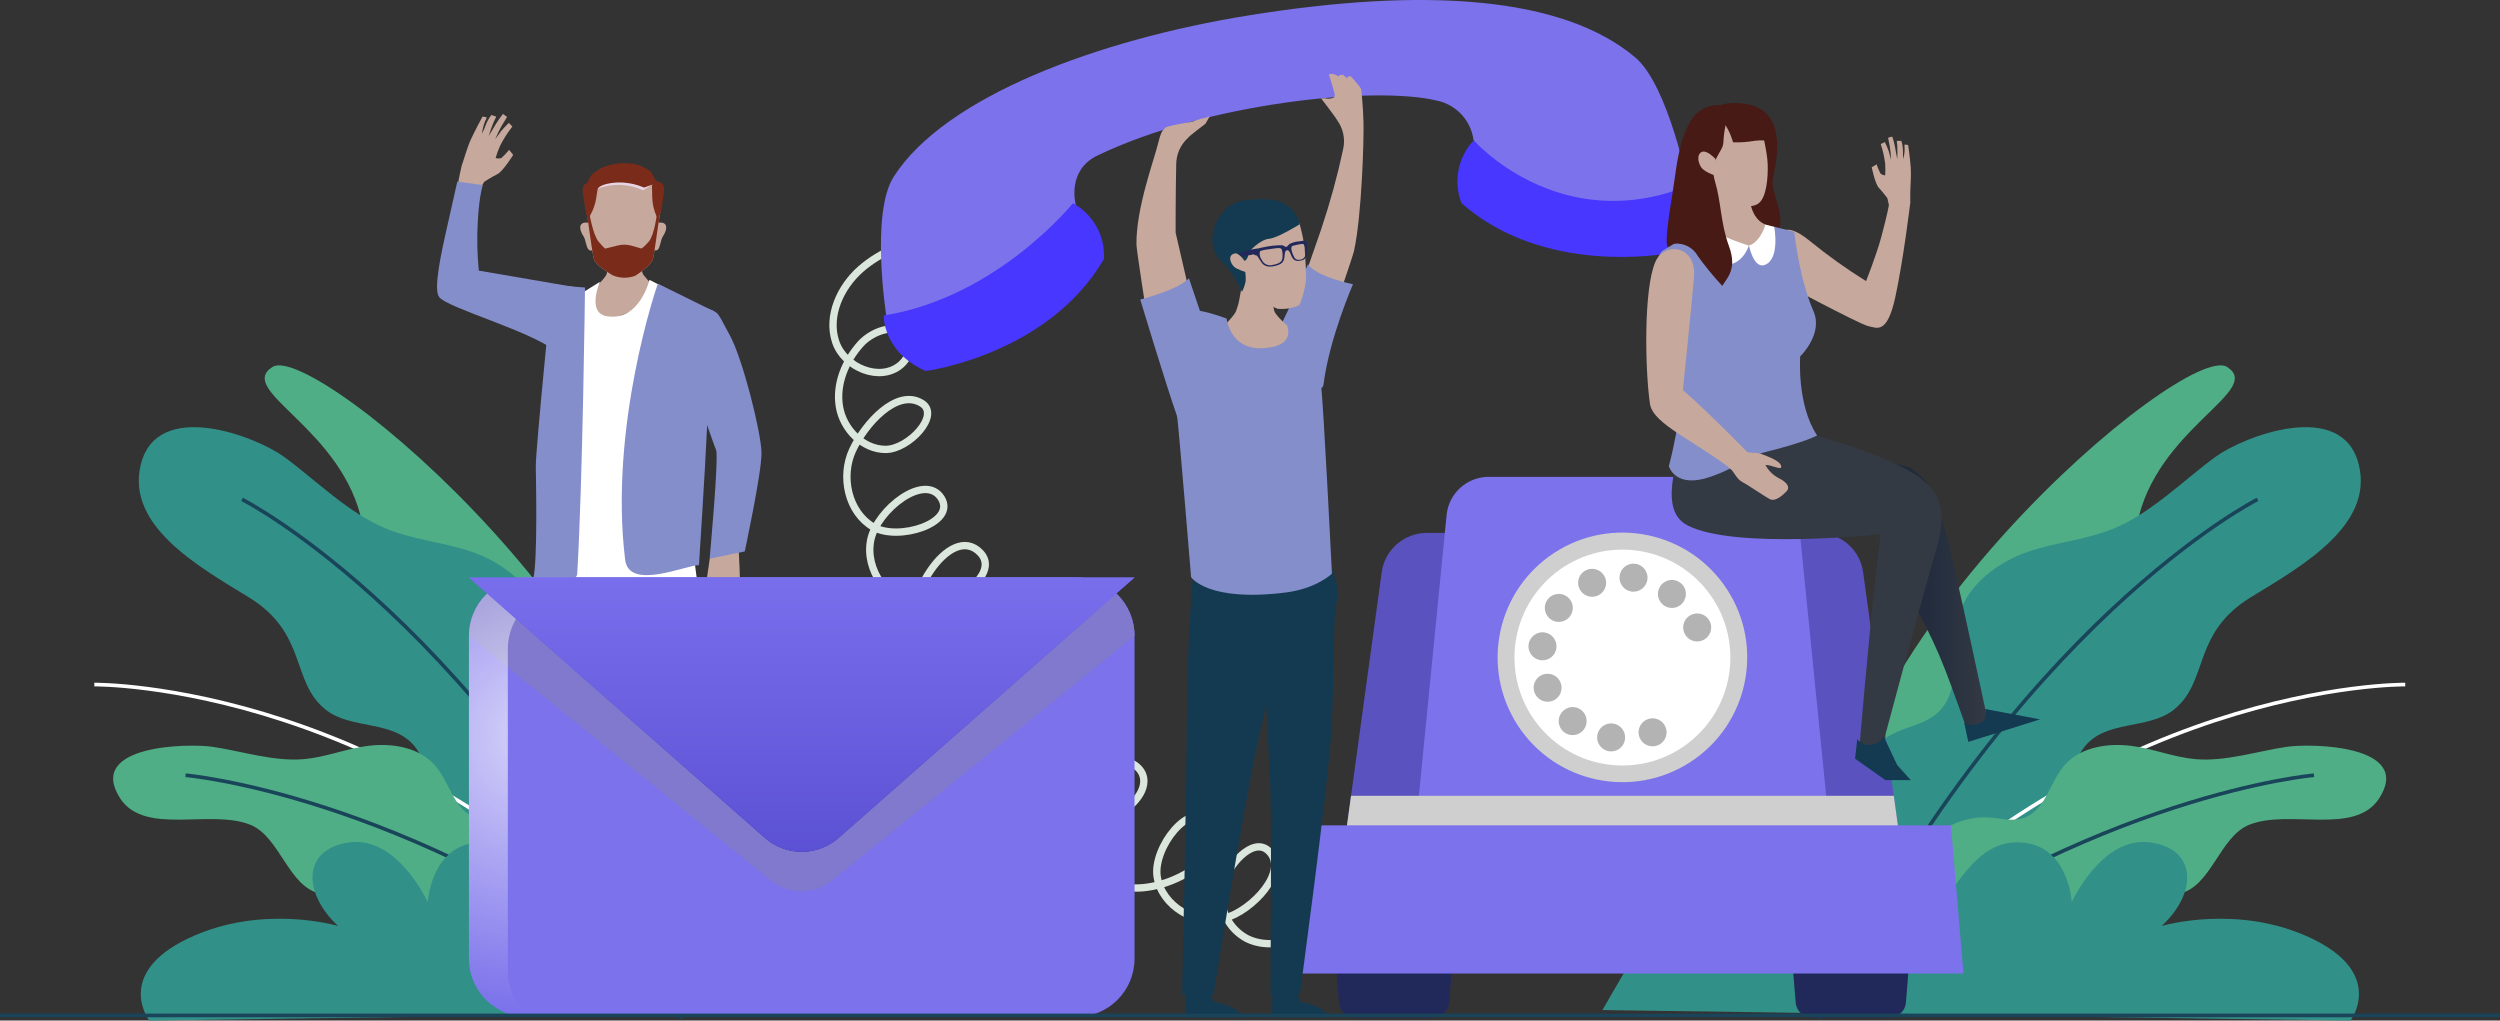 <svg width="681" height="278" viewBox="0 0 681 278" fill="none" xmlns="http://www.w3.org/2000/svg">
<rect x="0" y="0" width="681" height="278" fill="#333333" stroke="none"/>
<path d="M124.77 55.696C124.691 56.009 129.774 52.859 129.774 52.859L131.919 49.508C131.919 49.508 134.019 48.156 135.516 47.419C137.013 46.681 139.795 42.191 139.795 42.191L138.678 40.816C138.038 41.616 137.336 42.363 136.577 43.051C136.064 43.209 135.515 43.209 135.002 43.051C135.335 41.908 135.742 40.789 136.22 39.699C137.161 37.85 138.284 36.099 139.571 34.471L138.611 33.466C137.872 34.173 137.171 34.919 136.51 35.7C135.963 36.437 134.891 37.934 134.891 37.934C135.403 36.651 136.004 35.404 136.689 34.203C137.371 33.198 138.119 31.824 138.119 31.824L137.002 31.053C136.284 31.945 135.624 32.881 135.025 33.857C134.354 35.063 133.114 37.063 133.114 37.063C133.516 35.724 133.989 34.407 134.533 33.12C134.991 32.237 135.17 31.779 135.17 31.779L133.852 31.332C133.191 32.174 132.663 33.112 132.288 34.114C132.019 34.908 131.683 35.678 131.282 36.415C131.436 35.271 131.713 34.148 132.109 33.064C132.334 32.725 132.489 32.346 132.567 31.947L131.45 31.746C131.45 31.746 129.394 35.533 128.311 37.879C127.227 40.224 126.389 43.397 125.775 45.117C125.168 47.61 124.701 50.135 124.379 52.68L124.77 55.696Z" fill="#C7A89C"/>
<path d="M156.44 78.184L130.422 73.716C129.987 69.287 129.893 64.831 130.143 60.389C130.601 52.569 131.55 50.424 131.55 50.424L124.569 49.463C124.569 49.463 123.195 55.596 122.2 59.998C119.966 69.772 118 78.988 119.676 80.977C122.111 83.937 143.76 89.914 151.178 95.499C155.635 98.839 155.378 88.137 156.44 78.184Z" fill="#848ECA"/>
<path d="M193.337 152.17L192.03 161.174L194.745 167.34L196.733 164.659L197.191 159.632L200.129 160.068L201.57 158.258L201.447 154.493L200.956 144.238L193.337 152.17Z" fill="#C7A89C"/>
<path d="M191.516 83.568C189.506 82.82 182.97 83.311 182.97 83.311C182.97 83.311 182.356 90.293 185.004 95.689C187.651 101.085 194.253 120.746 195.058 122.589C195.862 124.432 193.304 152.17 193.304 152.17L202.866 150.215C202.866 150.215 207.48 128.822 207.435 123.404C207.39 117.986 202.319 97.61 198.699 91.131C195.08 84.652 196.387 85.367 191.516 83.568Z" fill="#848ECA"/>
<path d="M175.765 63.561C175.765 63.561 173.665 72.777 175.307 74.922C176.279 76.184 180.356 80.664 180.356 80.664C180.356 80.664 166.817 87.813 162.84 87.813C158.863 87.813 160.248 79.826 160.248 79.826C160.248 79.826 164.594 76.396 165.242 74.665C165.772 72.464 166.108 70.221 166.247 67.962L175.765 63.561Z" fill="#C7A89C"/>
<path d="M177.341 63.896C177.341 63.896 177.184 60.545 179.999 60.623C181.798 60.679 181.932 62.332 180.535 64.455C179.943 65.349 179.888 67.371 179.161 68.018C178.435 68.666 177.519 67.594 177.251 67.035C177.032 65.997 177.063 64.921 177.341 63.896Z" fill="#C7A89C"/>
<path d="M162.192 63.896C162.192 63.896 162.349 60.545 159.534 60.623C157.735 60.679 157.59 62.332 158.997 64.455C159.578 65.349 159.645 67.371 160.371 68.018C161.265 68.811 162.014 67.594 162.282 67.035C162.501 65.997 162.47 64.921 162.192 63.896Z" fill="#C7A89C"/>
<path d="M180.2 55.674C180.077 56.822 179.89 57.964 179.642 59.092C179.575 59.483 179.496 59.93 179.418 60.444C178.837 64.477 178.1 69.962 177.787 70.777C177.262 72.14 174.38 74.329 173.006 75.134C171.007 75.884 168.795 75.824 166.84 74.966C165.466 74.162 162.371 72.14 161.846 70.777C161.522 69.95 160.729 64.309 160.171 60.209C160.104 59.74 160.048 59.338 159.981 58.98C159.732 57.875 159.545 56.756 159.422 55.629C159.221 52.278 163.053 47.273 169.822 47.273C177.821 47.318 180.412 52.267 180.2 55.674Z" fill="#C7A89C"/>
<g style="mix-blend-mode:multiply">
<path d="M162.818 51.384C164.811 50.641 166.932 50.298 169.058 50.377C171.184 50.455 173.274 50.953 175.207 51.842L177.597 50.323C174.942 49.097 172.043 48.486 169.119 48.536C164.114 48.569 162.818 51.384 162.818 51.384Z" fill="#E8D4E5"/>
</g>
<path d="M179.641 59.093C179.574 59.484 179.496 59.931 179.418 60.444C178.837 64.477 178.1 69.962 177.787 70.778C177.262 72.141 174.38 74.33 173.006 75.134C171.007 75.885 168.795 75.824 166.839 74.967C165.465 74.162 162.371 72.141 161.846 70.778C161.522 69.951 160.729 64.31 160.17 60.21C160.103 59.741 160.047 59.339 159.98 58.981L160.539 58.154C160.539 58.154 161.533 63.997 163.053 65.818C164.572 67.639 164.873 67.717 164.873 67.717L167.99 66.946L168.247 66.879C169.438 66.572 170.687 66.572 171.878 66.879L172.079 66.935L172.302 67.002L174.67 67.683C174.67 67.683 175.218 67.594 176.748 65.784C178.279 63.974 178.982 58.121 178.982 58.121L179.641 59.093Z" fill="#7B2B1A"/>
<path d="M180.692 53.496C180.692 53.607 180.122 57.596 179.898 58.221C179.552 59.182 179.284 59.886 179.284 59.886L178.882 58.992C178.123 57.339 177.709 55.549 177.664 53.73L177.597 50.323L178.714 49.318C180.971 49.653 181.205 50.949 180.692 53.496Z" fill="#7B2B1A"/>
<path d="M162.952 50.491L162.405 53.999C162.156 55.629 161.603 57.198 160.774 58.624V58.702L160.148 59.819L159.713 58.311C159.523 57.663 159.065 54.334 158.953 53.842C158.953 53.697 158.886 53.552 158.864 53.418C158.383 50.916 158.864 49.865 161.098 49.542L162.952 50.491Z" fill="#7B2B1A"/>
<path d="M178.726 49.318L177.608 50.323L175.441 51.094C173.039 50.063 170.434 49.593 167.823 49.72C163.477 50.055 162.885 51.306 162.829 51.385L162.382 51.295L160.249 50.826L159.813 50.725C160.016 49.899 160.301 49.094 160.662 48.324C162.371 45.754 167.007 44.09 171.23 44.514H171.654C173.769 44.691 175.776 45.523 177.396 46.894L178.726 49.318Z" fill="#7B2B1A"/>
<path d="M189.282 268.148V276.593H173.051C173.051 276.593 173.665 273.532 181.362 272.124L182.479 268.148H189.282Z" fill="#133A50"/>
<path d="M164.594 268.148V276.593H148.363C148.363 276.593 148.977 273.532 156.674 272.124L157.791 268.148H164.594Z" fill="#133A50"/>
<path d="M186.556 142.406C186.556 142.406 188.791 169.618 188.914 191.804C189.036 213.99 190.31 270.08 190.31 270.08H181.373C181.373 270.08 172.135 216.213 168.783 201.936C165.432 187.66 156.685 142.663 156.685 142.663L186.556 142.406Z" fill="#133A50"/>
<path d="M167.074 171.63C167.074 171.63 165.399 205.433 165.064 212.091C164.728 218.749 165.064 270.047 165.064 270.047C165.064 270.047 156.663 270.27 156.663 270.047C156.663 269.823 148.754 215.409 147.726 199.01C146.698 182.611 147.302 163.173 145.939 160.906C144.576 158.638 149.614 142.485 149.614 142.485L161.5 145.657L167.074 171.63Z" fill="#133A50"/>
<path d="M163.421 76.766C163.421 76.766 159.701 85.211 165.298 86.138C174.235 87.624 176.916 76.229 176.916 76.229L186.735 81.279C186.735 81.279 186.556 142.407 190.421 161.073C192.656 171.909 155.367 166.737 149.893 157.119C145.168 148.796 158.83 79.636 158.83 79.636L163.421 76.766Z" fill="white"/>
<path d="M179.228 77.289C178.96 77.658 165.823 116.209 170.291 152.493C171.33 160.949 186.758 153.945 190.399 153.945C190.399 153.945 192.142 126.866 192.578 116.801C193.013 106.736 188.199 103.396 188.634 98.492C189.07 93.588 194.421 84.785 194.421 84.785L179.228 77.289Z" fill="#848ECA"/>
<path d="M157.233 156.325C158.741 131.112 159.355 78.317 159.355 78.317L150.418 77.647C150.418 77.647 145.95 121.929 145.95 126.967C145.95 128.967 146.553 153.286 145.201 157.833C148.162 158.28 157.032 159.363 157.233 156.325Z" fill="#848ECA"/>
<path d="M254.13 63.55C247.148 65.951 239.965 68.454 234.424 73.335C228.883 78.217 225.297 86.093 227.632 93.108C229.967 100.124 239.708 104.19 245.338 99.409C247.36 97.688 248.611 94.739 247.572 92.326C245.416 87.534 237.943 89.779 234.435 93.678C230.268 98.314 227.632 104.637 228.66 110.781C229.688 116.925 235.05 122.432 241.272 122.421C247.494 122.41 256.364 113.026 251.035 109.809C244.266 105.731 235.575 115.461 232.246 122.622C228.917 129.783 230.995 139.501 237.831 143.523C244.668 147.545 260.587 142.462 256.409 135.703C251.94 128.621 238.937 138.842 237.206 147.008C235.474 155.174 241.864 164.134 250.153 165.139C258.442 166.144 272.819 156.705 267.077 150.617C258.777 141.847 244.947 164.178 248.946 175.562C252.946 186.945 269.423 191.492 278.684 183.739C280.415 182.287 282.035 180.209 281.655 177.975C281.119 174.243 276.014 173.193 272.45 174.389C263.123 177.505 258.922 190.542 264.631 198.518C270.339 206.494 284.079 206.639 289.989 198.786C290.622 198.066 291.095 197.219 291.376 196.303C291.657 195.386 291.74 194.42 291.62 193.469C291.028 190.855 287.945 189.391 285.319 189.883C282.696 190.558 280.446 192.245 279.064 194.575C273.757 202.45 275.545 214.28 282.962 220.268C290.38 226.256 302.311 225.396 308.846 218.492C310.544 216.693 311.951 214.292 311.504 211.856C310.979 209.041 307.974 207.153 305.114 207.22C302.228 207.462 299.548 208.816 297.641 210.996C289.296 219.654 292.86 236.421 304.009 240.946C315.157 245.47 337.265 233.014 329.445 223.888C324.217 217.788 313.906 230.981 315.224 238.901C316.542 246.822 325.658 252.229 333.422 250.184C341.186 248.14 351.43 237.002 345.42 231.663C341.175 227.887 334.249 235.874 332.997 241.404C332.403 244.19 332.736 247.095 333.946 249.675C335.156 252.254 337.177 254.367 339.7 255.692C345.196 258.384 351.921 256.809 357.205 253.67C362.489 250.53 366.868 246.163 371.951 242.767C377.086 239.366 382.851 237.03 388.904 235.896C394.958 234.762 401.178 234.853 407.195 236.165" stroke="#DBE6DC" stroke-width="2" stroke-miterlimit="10"/>
<path d="M606.655 99.956C595.338 92.729 494.475 177.763 498.173 244.934C498.173 244.934 517.8 218.425 534.914 205.5C552.028 192.576 553.704 179.047 553.67 165.653C553.637 152.259 579.23 157.834 582.112 142.92C587.217 116.624 616.831 106.447 606.655 99.956Z" fill="#4FAE86"/>
<path d="M613.279 162.592C596.981 172.467 601.784 185.615 592.177 193.301C585.184 198.886 573.522 195.971 567.713 203.578C561.166 212.158 568.606 223.965 569.165 234.299C569.924 248.586 557.189 259.288 544.242 263.623C529.217 268.661 509.768 267.086 501.546 252.139C491.828 234.511 499.1 207.913 516.136 199.635C520.269 197.624 525.531 197.077 528.904 192.999C534.613 186.129 530.949 176.243 533.596 167.485C536.165 158.972 544.6 152.962 552.364 150.315C560.127 147.667 568.003 147.12 575.622 144.037C585.944 139.847 594.992 130.631 603.549 124.409C611.224 118.823 638.179 108.446 642.547 126.643C646.58 143.154 626.964 154.247 613.279 162.592Z" fill="#319188"/>
<path d="M614.955 136.028C614.955 136.028 548.353 169.541 495.212 277.498" stroke="#194459" stroke-miterlimit="10"/>
<path d="M655.181 186.476C655.181 186.476 569.533 185.515 498.374 267.142" stroke="white" stroke-miterlimit="10"/>
<path d="M612.709 224.659C604.555 227.932 602.332 241.695 593.551 243.437C587.15 244.711 580.336 239.047 574.08 241.985C567.042 245.336 568.282 255.223 565.4 261.959C561.434 271.275 549.615 273.923 539.707 272.46C528.145 270.75 515.734 263.411 514.963 251.235C514.047 236.869 527.251 222.357 541.125 222.648C544.477 222.715 548.163 224.089 551.693 222.648C557.636 220.146 558.306 212.672 562.808 207.98C567.31 203.289 574.661 202.395 580.682 203.188C586.703 203.981 592.088 206.271 598.098 206.796C606.275 207.5 615.167 204.562 622.83 203.445C629.667 202.417 657.584 202.965 648.021 217.576C641.318 227.675 623.59 220.313 612.709 224.659Z" fill="#4FAE86"/>
<path d="M630.326 211.175C630.326 211.175 570.829 216.213 501.658 267.499" stroke="#194459" stroke-miterlimit="10"/>
<path d="M436.509 275.141C436.509 275.141 450.048 251.436 452.26 248.989C466.179 233.585 484.656 233.406 503.457 237.305C508.897 238.422 523.308 245.996 528.536 244.957C532.602 244.141 537.472 228.658 550.52 229.474C563.568 230.289 564.339 245.761 564.339 245.761C564.339 245.761 572.516 227.787 585.564 229.451C598.612 231.116 598.589 243.248 588.826 252.24C588.826 252.24 609.593 246.007 629.745 255.659C649.898 265.31 640.28 278.001 640.28 278.001L436.509 275.141Z" fill="#319188"/>
<path d="M74.22 99.956C85.537 92.729 186.4 177.763 182.702 244.934C182.702 244.934 163.075 218.425 145.961 205.5C128.847 192.576 127.171 179.047 127.205 165.653C127.238 152.259 101.645 157.834 98.763 142.92C93.658 116.624 64.043 106.447 74.22 99.956Z" fill="#4FAE86"/>
<path d="M67.596 162.592C83.894 172.467 79.091 185.615 88.698 193.301C95.691 198.886 107.354 195.971 113.163 203.578C119.709 212.158 112.269 223.965 111.71 234.299C110.951 248.586 123.686 259.288 136.633 263.623C151.658 268.661 171.107 267.086 179.329 252.139C189.047 234.511 181.775 207.913 164.739 199.635C160.606 197.624 155.344 197.077 151.971 192.999C146.262 186.129 149.926 176.243 147.279 167.485C144.71 158.972 136.275 152.962 128.512 150.315C120.748 147.667 112.872 147.12 105.253 144.037C94.931 139.847 85.883 130.631 77.326 124.409C69.651 118.823 42.696 108.446 38.328 126.643C34.351 143.154 53.911 154.247 67.596 162.592Z" fill="#319188"/>
<path d="M65.92 136.028C65.92 136.028 132.522 169.541 185.663 277.498" stroke="#194459" stroke-miterlimit="10"/>
<path d="M25.693 186.476C25.693 186.476 111.342 185.515 182.501 267.142" stroke="white" stroke-miterlimit="10"/>
<path d="M68.166 224.659C76.32 227.932 78.543 241.695 87.324 243.437C93.725 244.711 100.539 239.047 106.795 241.985C113.833 245.336 112.593 255.223 115.475 261.959C119.441 271.275 131.26 273.923 141.168 272.46C152.73 270.75 165.141 263.411 165.912 251.235C166.828 236.869 153.624 222.357 139.75 222.648C136.398 222.715 132.712 224.089 129.182 222.648C123.239 220.146 122.569 212.672 118.011 207.98C113.453 203.289 106.158 202.395 100.137 203.188C94.116 203.981 88.731 206.271 82.722 206.796C74.544 207.5 65.652 204.562 57.989 203.445C51.152 202.417 23.236 202.965 32.798 217.576C39.557 227.675 57.285 220.313 68.166 224.659Z" fill="#4FAE86"/>
<path d="M50.549 211.175C50.549 211.175 110.046 216.246 179.217 267.499" stroke="#194459" stroke-miterlimit="10"/>
<path d="M244.367 275.141C244.367 275.141 230.827 251.436 228.615 248.989C214.696 233.585 196.219 233.406 177.419 237.305C171.978 238.422 157.568 245.996 152.34 244.957C148.273 244.141 143.403 228.658 130.355 229.474C117.307 230.289 116.536 245.761 116.536 245.761C116.536 245.761 108.359 227.787 95.311 229.451C82.264 231.116 82.386 243.248 92.105 252.24C92.105 252.24 71.338 246.007 51.186 255.659C31.033 265.31 40.651 278.001 40.651 278.001L244.367 275.141Z" fill="#319188"/>
<path d="M390.283 277.207H369.214C368.09 277.211 367.006 276.791 366.178 276.031C365.35 275.271 364.838 274.227 364.746 273.107L363.383 256.429H396.125L394.74 273.062C394.658 274.189 394.153 275.242 393.326 276.011C392.499 276.78 391.412 277.207 390.283 277.207Z" fill="#21295B"/>
<path d="M514.706 277.207H493.615C492.491 277.211 491.407 276.791 490.579 276.031C489.751 275.271 489.239 274.227 489.146 273.107L487.772 256.429H520.515L519.174 273.107C519.082 274.227 518.57 275.271 517.742 276.031C516.914 276.791 515.83 277.211 514.706 277.207Z" fill="#21295B"/>
<path d="M518.325 234.645H365.572L376.375 155.889C376.78 152.919 378.249 150.197 380.508 148.227C382.768 146.257 385.665 145.173 388.663 145.176H495.235C498.232 145.173 501.129 146.257 503.389 148.227C505.649 150.197 507.117 152.919 507.523 155.889L518.325 234.645Z" fill="#5A52BE"/>
<path d="M497.715 219.374H386.239L394.059 140.25C394.344 137.411 395.673 134.78 397.789 132.866C399.905 130.953 402.656 129.894 405.509 129.894H478.299C481.16 129.882 483.922 130.937 486.047 132.851C488.172 134.766 489.508 137.403 489.794 140.25L497.715 219.374Z" fill="#7C72EB"/>
<g style="mix-blend-mode:multiply">
<path d="M368.019 216.772L365.572 234.646H518.325L515.879 216.772H368.019Z" fill="#CFCFCF"/>
</g>
<path d="M534.858 265.198H349.028L352.468 224.826H531.429L534.858 265.198Z" fill="#7C72EB"/>
<g style="mix-blend-mode:multiply">
<path d="M460.493 207.558C476.226 197.314 480.675 176.255 470.431 160.522C460.186 144.79 439.128 140.34 423.395 150.585C407.662 160.829 403.213 181.888 413.457 197.62C423.702 213.353 444.76 217.802 460.493 207.558Z" fill="#CFCFCF"/>
</g>
<path d="M442.633 208.514C458.867 208.134 471.719 194.666 471.339 178.432C470.959 162.198 457.491 149.346 441.257 149.726C425.023 150.105 412.171 163.574 412.551 179.807C412.931 196.041 426.399 208.894 442.633 208.514Z" fill="white"/>
<path d="M450.159 203.299C449.147 203.294 448.177 202.893 447.456 202.182C447.279 202.002 447.122 201.803 446.987 201.59C446.85 201.384 446.731 201.167 446.629 200.942C446.542 200.709 446.471 200.47 446.417 200.227C446.369 199.98 446.343 199.73 446.339 199.478C446.343 198.469 446.745 197.502 447.456 196.786C447.904 196.345 448.452 196.019 449.053 195.836C449.654 195.654 450.29 195.619 450.908 195.736C451.149 195.789 451.384 195.863 451.612 195.959C451.847 196.05 452.072 196.166 452.282 196.306C452.488 196.45 452.682 196.611 452.863 196.786C453.574 197.502 453.976 198.469 453.98 199.478C453.976 199.73 453.95 199.98 453.902 200.227C453.848 200.47 453.777 200.709 453.689 200.942C453.587 201.165 453.472 201.381 453.343 201.59C453.201 201.801 453.04 201.999 452.863 202.182C452.682 202.354 452.488 202.51 452.282 202.651C452.074 202.795 451.849 202.911 451.612 202.997C451.386 203.099 451.15 203.173 450.908 203.221C450.662 203.274 450.411 203.3 450.159 203.299Z" fill="#B3B3B3"/>
<path d="M438.329 204.65C437.328 204.504 436.425 203.967 435.818 203.157C435.211 202.347 434.949 201.33 435.09 200.327C435.236 199.326 435.773 198.423 436.583 197.816C437.393 197.209 438.411 196.947 439.413 197.088C440.414 197.234 441.317 197.771 441.924 198.581C442.531 199.391 442.793 200.408 442.653 201.411C442.521 202.321 442.065 203.153 441.37 203.754C440.674 204.355 439.785 204.685 438.866 204.684L438.329 204.65ZM426.041 199.434C425.247 198.806 424.733 197.891 424.612 196.886C424.49 195.882 424.771 194.87 425.393 194.071C425.701 193.677 426.084 193.346 426.519 193.099C426.955 192.852 427.435 192.694 427.932 192.633C428.429 192.571 428.933 192.609 429.416 192.742C429.898 192.876 430.35 193.104 430.744 193.412C431.539 194.036 432.055 194.949 432.179 195.952C432.302 196.955 432.023 197.966 431.403 198.763C431.047 199.223 430.589 199.595 430.066 199.851C429.544 200.106 428.969 200.239 428.387 200.238C427.547 200.241 426.73 199.966 426.064 199.456L426.041 199.434ZM418.032 188.765C417.653 187.829 417.661 186.781 418.055 185.85C418.449 184.92 419.196 184.185 420.132 183.805C421.071 183.426 422.122 183.436 423.054 183.832C423.986 184.228 424.723 184.978 425.103 185.917C425.479 186.856 425.467 187.906 425.072 188.837C424.676 189.769 423.929 190.506 422.992 190.888C422.535 191.064 422.051 191.155 421.562 191.156C420.805 191.153 420.067 190.924 419.441 190.498C418.816 190.072 418.333 189.469 418.054 188.765H418.032ZM419.64 179.828C418.637 179.684 417.731 179.149 417.122 178.338C416.512 177.528 416.249 176.509 416.389 175.505C416.539 174.505 417.076 173.604 417.886 172.998C418.695 172.391 419.711 172.128 420.713 172.266C421.713 172.412 422.615 172.947 423.223 173.754C423.832 174.561 424.098 175.576 423.963 176.578C423.834 177.49 423.38 178.324 422.684 178.928C421.988 179.531 421.098 179.863 420.176 179.862C420.005 179.868 419.834 179.864 419.663 179.851L419.64 179.828ZM422.277 168.602C421.88 168.293 421.549 167.91 421.301 167.474C421.053 167.038 420.893 166.557 420.831 166.059C420.768 165.561 420.805 165.056 420.938 164.572C421.071 164.088 421.298 163.635 421.606 163.239C421.914 162.844 422.297 162.514 422.732 162.267C423.168 162.02 423.648 161.862 424.145 161.8C424.642 161.739 425.146 161.777 425.629 161.91C426.111 162.044 426.563 162.272 426.957 162.58C427.354 162.886 427.687 163.268 427.936 163.703C428.184 164.139 428.345 164.619 428.407 165.116C428.469 165.614 428.432 166.118 428.299 166.602C428.165 167.085 427.937 167.537 427.628 167.931C427.272 168.392 426.815 168.765 426.292 169.021C425.769 169.277 425.194 169.408 424.611 169.406C423.776 169.405 422.963 169.13 422.299 168.624L422.277 168.602ZM453.086 164.803C452.691 164.496 452.359 164.114 452.111 163.679C451.863 163.244 451.704 162.764 451.641 162.267C451.579 161.77 451.615 161.265 451.748 160.782C451.881 160.3 452.108 159.848 452.416 159.452C452.723 159.055 453.106 158.723 453.542 158.474C453.977 158.225 454.458 158.064 454.956 158.001C455.454 157.937 455.959 157.973 456.444 158.105C456.928 158.237 457.381 158.463 457.778 158.771C458.574 159.396 459.09 160.311 459.214 161.316C459.337 162.321 459.058 163.333 458.437 164.133C458.081 164.591 457.625 164.962 457.105 165.217C456.584 165.472 456.012 165.606 455.432 165.608C454.593 165.609 453.776 165.335 453.109 164.826L453.086 164.803ZM430.152 160.179C429.963 159.714 429.868 159.218 429.872 158.716C429.876 158.215 429.979 157.72 430.175 157.259C430.372 156.798 430.657 156.38 431.016 156.03C431.374 155.68 431.798 155.404 432.264 155.219C433.202 154.842 434.25 154.852 435.181 155.245C436.113 155.638 436.851 156.384 437.235 157.319C437.422 157.785 437.515 158.283 437.51 158.785C437.505 159.286 437.401 159.782 437.204 160.244C437.006 160.706 436.72 161.124 436.361 161.475C436.003 161.826 435.578 162.103 435.112 162.29C434.662 162.475 434.18 162.569 433.693 162.569C432.938 162.568 432.2 162.342 431.574 161.92C430.947 161.498 430.46 160.9 430.174 160.201L430.152 160.179ZM444.429 161.139C443.426 160.995 442.521 160.459 441.914 159.648C441.306 158.838 441.046 157.819 441.189 156.816C441.333 155.815 441.868 154.913 442.676 154.305C443.484 153.698 444.5 153.436 445.501 153.576C446.504 153.718 447.409 154.251 448.019 155.06C448.628 155.868 448.892 156.886 448.752 157.888C448.621 158.798 448.167 159.629 447.474 160.232C446.781 160.835 445.895 161.169 444.976 161.173C444.801 161.179 444.626 161.176 444.451 161.162L444.429 161.139Z" fill="#B3B3B3"/>
<path d="M462.314 174.735C462.062 174.732 461.812 174.706 461.565 174.657C461.321 174.609 461.082 174.537 460.85 174.445C460.625 174.34 460.405 174.225 460.191 174.098C459.986 173.953 459.791 173.793 459.61 173.618C458.898 172.903 458.496 171.935 458.493 170.926C458.492 170.671 458.518 170.416 458.571 170.166C458.619 169.924 458.694 169.688 458.795 169.462C458.883 169.226 459 169.001 459.141 168.792C459.282 168.586 459.439 168.392 459.61 168.211C459.789 168.037 459.983 167.88 460.191 167.742C460.401 167.606 460.621 167.486 460.85 167.385C461.082 167.296 461.321 167.228 461.565 167.184C462.179 167.06 462.814 167.089 463.414 167.268C464.014 167.447 464.561 167.771 465.006 168.211C465.184 168.389 465.345 168.584 465.486 168.792C465.624 169.004 465.74 169.228 465.833 169.462C465.934 169.688 466.009 169.924 466.056 170.166C466.106 170.416 466.128 170.671 466.123 170.926C466.123 171.936 465.722 172.905 465.007 173.62C464.293 174.334 463.324 174.735 462.314 174.735Z" fill="#B3B3B3"/>
<path d="M398.114 55.35C396.997 52.487 396.711 49.367 397.29 46.349C397.87 43.331 399.29 40.538 401.387 38.292C401.387 38.292 429.035 56.166 459.934 51.15C459.934 51.15 463.285 60.467 453.824 69.102C453.824 69.046 420.746 75.324 398.114 55.35Z" fill="#4737FF"/>
<path d="M445.445 15.637C425.55 -1.119 387.87 -3.499 340.169 4.187C299.149 10.789 257.381 26.283 243.428 48.167C237.083 58.132 241.395 85.814 241.395 85.814C279.176 88.171 293.016 55.652 293.016 55.652C293.016 55.652 290.492 46.436 298.959 42.358C328.574 28.104 374.509 23.245 391.59 27.445C394.132 28.012 396.438 29.349 398.193 31.274C399.949 33.199 401.068 35.619 401.398 38.203C401.398 38.203 424.734 64.701 459.867 50.603C459.856 50.636 454.472 23.256 445.445 15.637Z" fill="#7C72EB"/>
<path d="M300.724 70.532C300.889 67.461 300.183 64.407 298.686 61.721C297.19 59.035 294.965 56.826 292.268 55.35C292.268 55.35 271.635 81.044 240.714 85.937C240.714 85.937 240.423 95.845 252.153 101.062C252.186 101.085 285.521 96.683 300.724 70.532Z" fill="#4737FF"/>
<path d="M293.162 157.309H143.626C134.853 157.309 127.741 164.421 127.741 173.194V261.132C127.741 269.905 134.853 277.018 143.626 277.018H293.162C301.935 277.018 309.047 269.905 309.047 261.132V173.194C309.047 164.421 301.935 157.309 293.162 157.309Z" fill="#7C72EB"/>
<g style="mix-blend-mode:multiply">
<path d="M309.047 173.194C309.048 171.107 308.639 169.041 307.841 167.113C307.043 165.185 305.873 163.433 304.398 161.958C302.922 160.483 301.17 159.313 299.243 158.515C297.315 157.717 295.248 157.307 293.162 157.309H143.637C141.55 157.307 139.483 157.717 137.555 158.515C135.626 159.312 133.874 160.482 132.398 161.957C130.921 163.433 129.75 165.184 128.951 167.112C128.152 169.04 127.741 171.107 127.741 173.194L209.96 239.84C212.319 241.751 215.263 242.794 218.299 242.794C221.335 242.794 224.279 241.751 226.638 239.84L309.047 173.194Z" fill="#8079CD"/>
</g>
<path style="mix-blend-mode:overlay" opacity="0.7" d="M138.331 264.662V176.724C138.331 172.511 140.005 168.47 142.984 165.491C145.963 162.512 150.003 160.839 154.216 160.839H303.037C300.246 158.566 296.761 157.32 293.162 157.309H143.637C141.55 157.307 139.483 157.717 137.555 158.515C135.626 159.312 133.874 160.482 132.398 161.957C130.921 163.433 129.75 165.184 128.951 167.112C128.152 169.04 127.741 171.107 127.741 173.194V261.132C127.744 265.346 129.42 269.387 132.401 272.366C135.382 275.344 139.423 277.018 143.637 277.018H144.341C142.473 275.544 140.962 273.668 139.921 271.528C138.881 269.389 138.337 267.042 138.331 264.662Z" fill="url(#paint0_radial)"/>
<path d="M208.374 228.256L127.741 157.309H309.047L228.414 228.256C225.645 230.692 222.083 232.036 218.394 232.036C214.705 232.036 211.143 230.692 208.374 228.256Z" fill="url(#paint1_linear)"/>
<g style="mix-blend-mode:overlay" opacity="0.7">
<path d="M208.374 228.256L127.741 157.309H309.047L228.414 228.256C225.645 230.692 222.083 232.036 218.394 232.036C214.705 232.036 211.143 230.692 208.374 228.256Z" fill="#7C72EB"/>
</g>
<path d="M363.305 84.886C363.305 84.886 368.466 69.996 368.834 68.353C370.968 58.679 371.549 37.7 371.415 33.243C371.281 28.786 370.868 24.864 370.778 24.306C370.689 23.747 367.918 20.731 367.907 20.765C367.624 20.82 367.336 20.854 367.047 20.865V21.424L365.852 20.385H364.858L364.757 20.854L363.327 20.173H361.964C361.964 20.173 362.847 23.01 363.349 24.73C363.852 26.451 363.349 26.596 363.349 26.596C362.861 26.795 362.336 26.89 361.808 26.875C361.164 26.787 360.513 26.757 359.864 26.786C359.864 26.786 364.031 32.215 364.221 32.718C365.038 33.828 365.61 35.099 365.899 36.447C366.188 37.796 366.187 39.19 365.896 40.538C364.329 47.867 362.349 55.103 359.965 62.209C360.099 61.908 354.379 78.284 354.379 78.284L363.305 84.886Z" fill="#C7A89C"/>
<path d="M360.545 104.592C362.143 92.058 368.555 77.424 368.555 77.424C368.555 77.424 358.758 75.492 356.267 72.006C356.267 72.006 352.916 80.251 350.949 84.35C348.793 88.897 345.788 93.835 349.575 96.538C353.362 99.241 359.976 108.971 360.545 104.592Z" fill="#848ECA"/>
<path d="M322.966 269.096V277.151H338.46C338.46 277.151 337.868 274.235 330.529 272.883L329.412 269.096H322.966Z" fill="#133A50"/>
<path d="M346.526 269.096V277.151H362.009C362.009 277.151 361.428 274.235 354.077 272.883L352.96 269.096H346.526Z" fill="#133A50"/>
<path d="M325.569 149.187C325.569 149.187 323.402 171.708 323.335 192.866C323.268 214.024 321.994 270.974 321.994 270.974H330.54C330.54 270.974 339.354 216.147 342.56 202.54C345.766 188.934 354.089 149.444 354.089 149.444L325.569 149.187Z" fill="#133A50"/>
<path d="M338.717 74.486C338.717 74.486 338.159 78.798 337.701 80.988C337.492 82.365 337.117 83.712 336.583 84.998C335.846 86.484 331.3 91.008 331.3 91.008C331.3 91.008 345.464 98.481 349.631 98.481C353.798 98.481 352.335 90.126 352.335 90.126C352.335 90.126 347.799 86.54 347.118 84.73C346.546 82.421 346.18 80.066 346.023 77.692L338.717 74.486Z" fill="#C7A89C"/>
<path d="M344.158 173.584C344.158 173.584 345.755 209.332 346.079 215.621C346.403 221.91 346.079 270.906 346.079 270.906C346.079 270.906 354.089 271.119 354.089 270.906C354.089 270.694 361.64 215.353 362.612 199.713C363.584 184.074 363.026 165.519 364.321 163.352C365.617 161.185 360.814 149.254 360.814 149.254L349.475 148.841L344.158 173.584Z" fill="#133A50"/>
<path d="M334.137 86.796C334.137 86.796 322.173 81.993 320.196 85.936C318.699 88.908 319.983 108.055 320.654 113.406C321.235 118.053 324.452 157.208 324.452 157.208C324.452 157.208 328.92 164.134 350.447 161.374C358.736 160.257 362.824 156.269 362.824 156.269C362.824 156.269 360.49 109.552 359.853 104.882C359.149 100.828 358.194 96.821 356.993 92.885L350.592 88.662C350.592 88.662 352.636 93.13 346.85 94.46C335.21 97.029 334.137 86.796 334.137 86.796Z" fill="#848ECA"/>
<path d="M350.033 58.199C351.396 58.746 353.764 59.964 354.033 61.092C354.628 63.196 355.08 65.339 355.384 67.504C355.507 69.493 355.786 73.246 355.786 75.592C355.786 77.938 354.368 82.675 353.831 83.177C352.011 83.981 350.015 84.304 348.034 84.116C346.704 83.736 338.896 79.647 338.404 74.754C338.404 74.754 337.019 75.481 334.472 71.347C333.813 70.23 336.103 62.287 336.405 60.858C337.153 57.395 345.699 60.12 347.576 59.573C348.53 59.416 349.4 58.93 350.033 58.199Z" fill="#C7A89C"/>
<path d="M354.033 61.092C354.033 61.092 348.045 64.845 345.71 65.035C343.376 65.225 339.946 68.442 340.013 69.436C339.993 69.773 339.893 70.101 339.722 70.392C339.551 70.683 339.314 70.93 339.03 71.112C339.03 71.112 337.578 68.799 336.382 69.034C334.025 69.514 335.411 72.385 336.695 73.056C337.51 73.464 338.354 73.811 339.22 74.094C339.337 74.916 339.371 75.747 339.32 76.575C339.121 77.592 338.783 78.576 338.315 79.501C338.315 79.501 335.556 73.681 333.087 71.514C327.2 66.353 331.456 56.768 337.254 54.97C339.6 54.244 346.023 53.763 349.162 55.16C350.381 55.699 351.456 56.517 352.302 57.547C353.148 58.577 353.74 59.791 354.033 61.092Z" fill="#133A50"/>
<path d="M341.555 69.291C341.644 69.526 342.247 69.571 342.359 69.615C342.471 69.66 342.504 69.761 343.577 71.414C344.381 72.632 345.71 73.022 348.19 72.185C350.1 71.548 349.832 69.951 349.966 69.135C350.1 68.32 350.268 68.23 350.57 68.174C350.871 68.118 351.039 68.174 351.43 68.878C351.821 69.582 352 71.336 353.988 71.045C355.351 70.833 355.708 70.453 355.898 69.37C356.054 68.508 356.107 67.63 356.055 66.756C355.999 66.041 355.988 65.638 355.619 65.56C355.07 65.555 354.523 65.615 353.988 65.739C353.06 65.782 352.15 66.018 351.318 66.432C350.67 66.901 350.737 67.191 350.402 67.247C350.067 67.303 350 67.024 349.285 66.8C347.568 66.788 345.855 66.972 344.18 67.348C342.996 67.549 341.365 67.996 341.398 68.465C341.419 68.745 341.471 69.023 341.555 69.291ZM351.787 67.526C351.843 66.945 351.888 67.013 353.351 66.677C354.815 66.342 354.971 66.409 355.273 66.677C355.697 67.385 355.826 68.232 355.63 69.034C355.653 69.445 355.519 69.848 355.256 70.163C354.992 70.479 354.619 70.682 354.211 70.733C352.927 70.956 352.625 70.319 352.256 69.425C351.97 68.829 351.793 68.186 351.731 67.526H351.787ZM343.253 68.476C343.454 68.163 345.431 67.895 346.928 67.705C348.425 67.515 348.916 67.459 349.162 67.984C349.345 68.607 349.41 69.259 349.352 69.906C349.352 70.867 349.129 71.704 346.805 72.14C346.207 72.343 345.553 72.314 344.976 72.057C344.398 71.8 343.938 71.335 343.688 70.755C343.444 70.435 343.273 70.064 343.188 69.67C343.103 69.276 343.106 68.868 343.197 68.476H343.253ZM338.203 69.962L341.476 69.291L342.594 67.672C342.594 67.672 341.331 67.85 339.242 68.32C338.537 68.51 337.872 68.824 337.276 69.247C337.629 69.422 337.944 69.665 338.203 69.962Z" fill="#21295B"/>
<path d="M312.432 86.26C312.432 86.26 309.606 68.32 309.572 66.644C309.416 56.735 314.432 43.419 315.459 39.085C316.487 34.751 317.157 35.421 317.37 34.851C317.582 34.282 324.765 33.176 324.765 33.176C325.542 32.84 326.34 32.556 327.155 32.327C327.602 32.327 329.501 31.712 329.501 31.712L328.384 33.701C328.384 33.701 323.916 37.052 323.603 37.566C322.581 38.497 321.768 39.632 321.215 40.899C320.663 42.166 320.384 43.535 320.397 44.916C320.207 53.786 320.241 63.382 320.241 63.382C320.174 63.058 324.486 81.747 324.486 81.747L312.432 86.26Z" fill="#C7A89C"/>
<path d="M320.654 113.44C317.604 104.793 310.6 81.591 310.6 81.591C310.6 81.591 320.955 78.977 323.871 75.816L328.82 90.494C330.428 95.253 332.841 100.548 328.764 102.782C324.686 105.017 322.117 117.551 320.654 113.44Z" fill="#848ECA"/>
<path d="M520.94 127.883C523.632 130.385 525.531 129.548 529.564 143.366C532.144 152.202 541.55 196.741 541.55 196.741L535.965 199.177C528.368 177.885 528.38 177.952 519.499 160.637C516.829 155.341 514.779 149.756 513.388 143.992L496.978 143.009C486.712 138.797 490.275 123.817 490.275 123.817C490.275 123.817 518.247 125.381 520.94 127.883Z" fill="url(#paint2_linear)"/>
<path d="M458.761 114.646L473.574 105.161L487.895 116.333L505.769 122.097H505.668C512.851 124.588 521.04 128.219 523.542 130.564C526.234 133.067 531.541 136.619 527.262 150.371C524.536 159.151 512.628 203.657 512.628 203.657L506.596 202.539C506.596 202.539 508.74 176.746 510.885 157.453C511.924 148.103 512.282 145.5 512.282 145.5C512.282 145.5 472.435 149.846 459.599 143.065C450.595 138.373 458.761 121.84 458.761 114.646Z" fill="url(#paint3_linear)"/>
<path d="M513.042 200.44C513.042 200.44 512.863 202.06 510.271 202.786C509.484 202.968 508.662 202.934 507.893 202.686C507.124 202.438 506.436 201.986 505.903 201.378L505.333 206.673L513.622 212.516H520.504L516.784 208.383L513.042 200.44Z" fill="#133A50"/>
<path d="M540.667 193.111C541.004 193.751 541.085 194.494 540.894 195.191C540.704 195.888 540.255 196.486 539.64 196.865C538.946 197.28 538.153 197.5 537.344 197.5C536.535 197.5 535.742 197.28 535.048 196.865L536.165 202.082L555.737 195.96L540.667 193.111Z" fill="#133A50"/>
<path d="M518.135 61.271C516.97 60.046 515.881 58.752 514.874 57.395L514.125 53.987C514.125 53.987 512.807 52.222 511.79 51.15C510.774 50.078 509.858 45.564 509.858 45.564L511.187 44.76C511.467 45.617 511.814 46.45 512.226 47.251C512.594 47.554 513.046 47.738 513.522 47.776C513.591 46.72 513.591 45.66 513.522 44.604C513.3 42.781 512.896 40.984 512.315 39.242L513.432 38.705C513.824 39.506 514.175 40.326 514.482 41.163C514.717 41.945 515.13 43.542 515.13 43.542C515.097 42.326 514.981 41.113 514.784 39.912C514.538 38.862 514.337 37.499 514.337 37.499L515.454 37.208C515.777 38.166 516.034 39.144 516.225 40.135C516.404 41.331 516.817 43.364 516.817 43.364C516.88 42.132 516.88 40.898 516.817 39.666C516.706 38.795 516.694 38.37 516.694 38.37H517.923C518.209 39.27 518.356 40.208 518.359 41.152C518.335 41.899 518.376 42.646 518.482 43.386C518.704 42.396 518.82 41.385 518.828 40.37C518.763 40.03 518.763 39.682 518.828 39.342L519.778 39.51C519.778 39.51 520.314 43.263 520.481 45.531C520.649 47.799 520.381 50.681 520.358 52.289C520.336 53.898 520.358 55.149 520.358 55.149L518.135 61.271Z" fill="#C7A89C"/>
<path d="M493.034 65.672C497.894 69.625 502.998 73.266 508.316 76.575C508.316 76.575 511.154 69.448 512.505 64.399C514.125 58.366 514.605 55.585 514.605 55.585L520.37 55.116C520.37 55.116 518.538 70.532 516.27 80.999C514.036 91.165 511.299 89.344 508.864 88.819C506.428 88.294 483.494 75.994 483.494 75.994L485.941 62.902C485.941 62.902 487.583 61.182 493.034 65.672Z" fill="#C7A89C"/>
<path d="M468.804 28.64C470.033 27.936 475.953 27.455 479.662 29.757C486.756 34.124 483.348 46.1 482.913 48.848C482.477 51.596 485.013 56.578 484.968 59.863C484.924 63.147 484.142 64.331 481.684 67.537C481.193 68.308 480.88 69.178 480.768 70.084C478.944 67.129 477.8 63.806 477.417 60.354C476.836 54.69 475.64 56.02 472.803 49.797C469.965 43.575 469.843 34.214 469.843 34.214L468.804 28.64Z" fill="#471A16"/>
<path d="M474.702 32.695L468.804 28.64C467.257 28.499 465.7 28.779 464.298 29.45C462.896 30.12 461.701 31.156 460.839 32.449C457.912 36.918 456.896 43.419 456.237 48.301C455.578 53.183 453.857 62.343 454.003 65.985C454.148 69.626 458.538 70.118 458.538 70.118L473.373 63.706C472.344 58.393 472.299 52.937 473.239 47.608C474.195 42.694 474.685 37.701 474.702 32.695Z" fill="#471A16"/>
<path d="M479.64 33.935C479.953 35.778 481.383 41.196 481.517 44.67C481.651 48.145 481.249 53.875 478.947 55.462C476.646 57.048 472.323 55.774 469.162 54.467C466 53.16 465.229 50.937 464.615 48.882C464.001 46.826 464.213 41.431 464.939 37.554C465.133 36.025 465.833 34.604 466.929 33.519C468.024 32.434 469.451 31.747 470.982 31.567C473.831 31.042 479.64 33.935 479.64 33.935Z" fill="#C7A89C"/>
<path d="M466.67 46.871C466.67 46.871 467.475 55.506 465.665 59.572C464.403 62.376 459.331 63.572 459.331 63.572C459.496 69.018 461.213 74.305 464.28 78.809C469.374 86.316 485.315 89.086 485.315 89.086C487.362 84.843 488.975 80.405 490.13 75.838C490.569 73.682 490.546 71.458 490.06 69.312C489.575 67.167 488.639 65.149 487.315 63.393C487.315 63.393 483.014 61.985 480.947 61.159C475.92 59.271 476.479 51.295 476.479 51.295L466.67 46.871Z" fill="#C7A89C"/>
<path d="M476.4 66.89C476.4 66.89 466.089 64.276 462.995 62.265L452.785 68.331C452.785 68.331 446.775 74.062 457.019 89.12C457.019 89.12 460.906 102.827 454.594 126.99C454.594 126.99 456.304 133.212 465.877 129.895C474.11 127.046 474.3 124.812 481.517 122.98C492.174 120.288 494.978 118.623 494.978 118.623C489.392 110.211 490.375 97.074 490.375 97.074C490.375 97.074 496.721 90.997 493.995 84.786C490.074 75.849 488.756 63.148 488.756 63.148L483.282 61.763C481.948 63.422 480.488 64.976 478.914 66.41C478.587 66.726 478.175 66.939 477.729 67.025C477.282 67.11 476.821 67.063 476.4 66.89Z" fill="#848ECA"/>
<path d="M480.891 61.203C480.891 61.203 479.629 65.873 476.423 66.889C476.423 66.889 477.685 73.279 480.712 72.173C484.968 70.609 483.304 61.773 483.304 61.773L480.891 61.203Z" fill="white"/>
<path d="M461.766 61.472C461.766 61.472 463.788 71.247 469.184 72.04C474.58 72.833 476.4 66.89 476.4 66.89C476.4 66.89 464.961 63.539 463.844 60.031L461.766 61.472Z" fill="white"/>
<path d="M471.273 31.489C470.279 31.545 469.541 36.259 469.441 38.884C469.34 41.509 465.419 43.587 467.151 49.362C468.882 55.138 468.648 60.723 470.971 67.046C473.295 73.369 470.402 75.704 469.15 77.882C466.746 75.296 464.508 72.561 462.448 69.694C461.757 68.473 460.694 67.505 459.413 66.932C458.133 66.359 456.702 66.211 455.332 66.51C455.332 66.51 462.928 51.742 462.671 47.754C462.414 43.766 461.71 37.7 464.905 34.058C468.1 30.416 471.273 31.489 471.273 31.489Z" fill="#471A16"/>
<path d="M467.273 43.275C467.273 43.275 465.162 40.962 463.766 41.32C462.369 41.677 462.28 43.766 463.341 45.475C464.402 47.185 468.346 48.157 468.346 48.157L467.273 43.275Z" fill="#C7A89C"/>
<path d="M472.088 38.773C474.097 38.837 476.108 38.691 478.087 38.337C481.918 37.912 483.527 38.895 483.527 38.895L482.086 32.528C482.086 32.528 477.618 30.037 474.445 30.059C470.401 30.059 466.871 31.634 468.86 32.941C470.848 34.248 472.088 38.773 472.088 38.773Z" fill="#471A16"/>
<path d="M461.453 75.459C460.772 83.446 458.415 106.235 458.415 106.235C465.698 112.591 475.987 123.181 475.987 123.181C475.987 123.181 473.06 128.957 471.809 127.985C461.755 120.165 450.327 115.507 449.467 110.111C448.115 101.174 447.657 78.609 450.953 71.269C453.544 65.583 462.202 66.991 461.453 75.459Z" fill="#C7A89C"/>
<path d="M480.41 123.906C483.449 125.023 485.37 126.14 485.192 127.258C485.058 128.039 482.466 126.61 480.902 126.654C481.737 128.216 483.032 129.483 484.611 130.285C486.622 131.279 487.75 132.653 486.666 133.815C485.583 134.977 483.605 136.608 482.31 136.049C481.014 135.491 476.411 132.24 474.68 131.346C472.948 130.452 472.256 128.285 471.328 127.682C470.401 127.079 472.959 122.51 472.959 122.51C473.44 122.644 475.942 123.18 475.942 123.18C476.766 123.313 477.599 123.384 478.433 123.392C479.117 123.45 479.785 123.624 480.41 123.906Z" fill="#C7A89C"/>
<path d="M0 276.604H680.875" stroke="#194459" stroke-miterlimit="10"/>
<defs>
<radialGradient id="paint0_radial" cx="0" cy="0" r="1" gradientUnits="userSpaceOnUse" gradientTransform="translate(146.888 200.239) scale(75.047)">
<stop stop-color="white"/>
<stop offset="1" stop-color="white" stop-opacity="0"/>
</radialGradient>
<linearGradient id="paint1_linear" x1="218.501" y1="142.291" x2="218.394" y2="232.032" gradientUnits="userSpaceOnUse">
<stop stop-color="#857AFF"/>
<stop offset="1" stop-color="#10049D"/>
</linearGradient>
<linearGradient id="paint2_linear" x1="541.55" y1="161.497" x2="489.616" y2="161.497" gradientUnits="userSpaceOnUse">
<stop stop-color="#343A44"/>
<stop offset="0.3" stop-color="#232D3E"/>
<stop offset="0.64" stop-color="#182439"/>
<stop offset="1" stop-color="#142138"/>
</linearGradient>
<linearGradient id="paint3_linear" x1="36306" y1="26667.3" x2="41141.8" y2="26667.3" gradientUnits="userSpaceOnUse">
<stop stop-color="#343A44"/>
<stop offset="0.3" stop-color="#232D3E"/>
<stop offset="0.64" stop-color="#182439"/>
<stop offset="1" stop-color="#142138"/>
</linearGradient>
</defs>
</svg>
